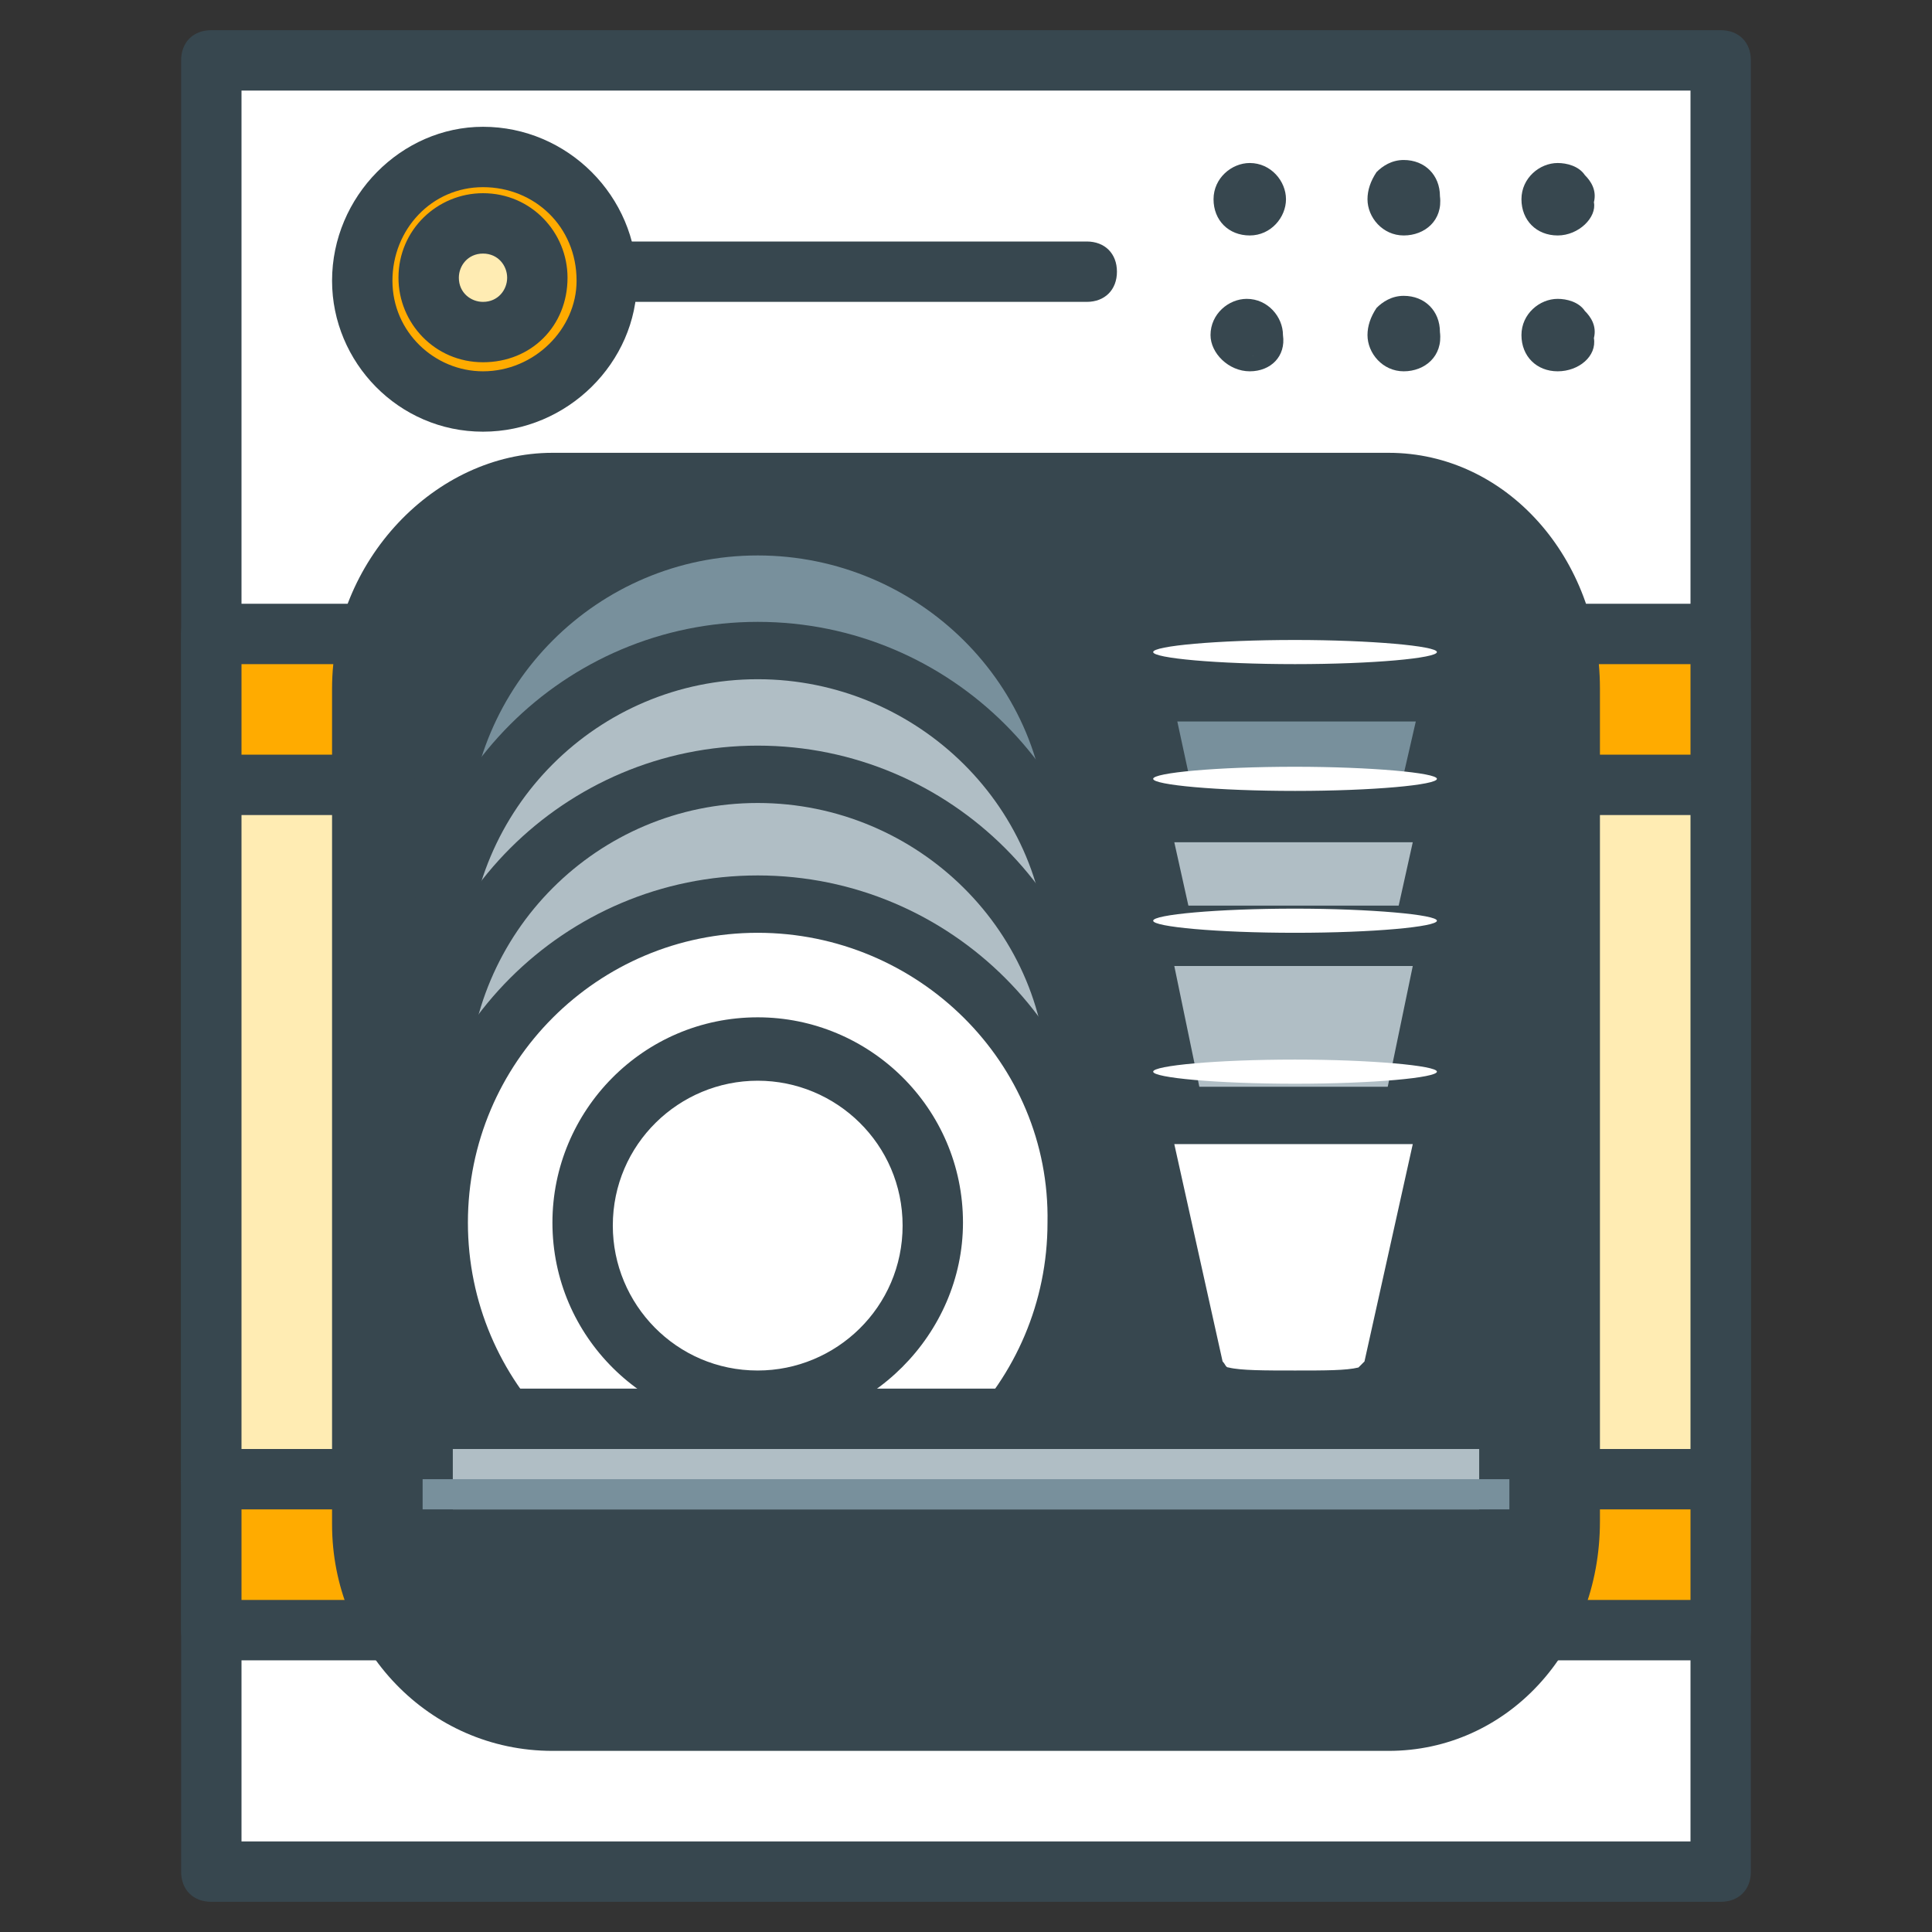 <?xml version="1.0" encoding="utf-8"?>
<!-- Generator: Adobe Illustrator 16.0.0, SVG Export Plug-In . SVG Version: 6.00 Build 0)  -->
<!DOCTYPE svg PUBLIC "-//W3C//DTD SVG 1.1//EN" "http://www.w3.org/Graphics/SVG/1.1/DTD/svg11.dtd">
<svg version="1.1" id="Layer_1" xmlns="http://www.w3.org/2000/svg" xmlns:xlink="http://www.w3.org/1999/xlink" x="0px" y="0px"
	 width="64px" height="64px" viewBox="0 0 64 64" enable-background="new 0 0 64 64" xml:space="preserve">
<rect x="0" y="0" width="64" height="64" fill="#333333" stroke="none"/>
<g>
	<g>
		<rect x="7" y="2" fill="#FFFFFF" width="50" height="60"/>
		<path fill="#37474F" d="M57,63H7c-0.6,0-1-0.4-1-1V2c0-0.6,0.4-1,1-1h50c0.6,0,1,0.4,1,1v60C58,62.6,57.6,63,57,63z M8,61h48V3H8
			V61z"/>
	</g>
	<g>
		<rect x="7" y="21" fill="#FFAB00" width="50" height="33"/>
		<path fill="#37474F" d="M57,55H7c-0.6,0-1-0.4-1-1V21c0-0.6,0.4-1,1-1h50c0.6,0,1,0.4,1,1v33C58,54.6,57.6,55,57,55z M8,53h48V22
			H8V53z"/>
	</g>
	<g>
		<rect x="7" y="26" fill="#FFECB3" width="50" height="23"/>
		<path fill="#37474F" d="M57,50H7c-0.6,0-1-0.4-1-1V26c0-0.6,0.4-1,1-1h50c0.6,0,1,0.4,1,1v23C58,49.6,57.6,50,57,50z M8,48h48V27
			H8V48z"/>
	</g>
	<g>
		<path fill="#37474F" d="M52,50.5c0,3.5-2.5,6.5-6,6.5H18.3c-3.5,0-6.3-3-6.3-6.5V22.8c0-3.5,2.8-6.8,6.3-6.8H46c3.5,0,6,3.3,6,6.8
			V50.5z"/>
		<path fill="#37474F" d="M46,58H18.3c-4.1,0-7.3-3.4-7.3-7.5V22.8c0-4.2,3.4-7.8,7.3-7.8H46c3.9,0,7,3.5,7,7.8v27.6
			C53,54.7,49.9,58,46,58z M18.3,17c-2.8,0-5.3,2.7-5.3,5.8v27.6c0,3,2.4,5.5,5.3,5.5H46c2.8,0,5-2.4,5-5.5V22.8
			c0-2.8-1.9-5.8-5-5.8H18.3z"/>
	</g>
	<g>
		<g>
			<path fill="#78909C" d="M35.8,28.1c0,5.9-4.8,10.6-10.6,10.6c-5.9,0-10.6-4.8-10.6-10.6c0-5.9,4.8-10.6,10.6-10.6
				C31,17.4,35.8,22.2,35.8,28.1z"/>
			<path fill="#37474F" d="M25.1,39.7c-6.4,0-11.6-5.2-11.6-11.6c0-6.4,5.2-11.6,11.6-11.6c6.4,0,11.6,5.2,11.6,11.6
				C36.8,34.5,31.5,39.7,25.1,39.7z M25.1,18.4c-5.3,0-9.6,4.3-9.6,9.6c0,5.3,4.3,9.6,9.6,9.6c5.3,0,9.6-4.3,9.6-9.6
				C34.8,22.7,30.4,18.4,25.1,18.4z"/>
		</g>
		<g>
			<path fill="#FFFFFF" d="M30.9,28.1c0,3.2-2.6,5.8-5.8,5.8c-3.2,0-5.8-2.6-5.8-5.8c0-3.2,2.6-5.7,5.8-5.7
				C28.3,22.3,30.9,24.9,30.9,28.1z"/>
			<path fill="#37474F" d="M25.1,34.8c-3.7,0-6.8-3-6.8-6.8c0-3.7,3-6.7,6.8-6.7c3.7,0,6.8,3,6.8,6.7C31.9,31.8,28.8,34.8,25.1,34.8
				z M25.1,23.3c-2.6,0-4.8,2.1-4.8,4.7c0,2.6,2.1,4.8,4.8,4.8c2.6,0,4.8-2.1,4.8-4.8C29.9,25.4,27.7,23.3,25.1,23.3z"/>
		</g>
	</g>
	<g>
		<g>
			<path fill="#B0BEC5" d="M35.8,32.2c0,5.9-4.8,10.6-10.6,10.6c-5.9,0-10.6-4.8-10.6-10.6c0-5.9,4.8-10.6,10.6-10.6
				C31,21.5,35.8,26.3,35.8,32.2z"/>
			<path fill="#37474F" d="M25.1,43.8c-6.4,0-11.6-5.2-11.6-11.6c0-6.4,5.2-11.6,11.6-11.6c6.4,0,11.6,5.2,11.6,11.6
				C36.8,38.6,31.5,43.8,25.1,43.8z M25.1,22.5c-5.3,0-9.6,4.3-9.6,9.6c0,5.3,4.3,9.6,9.6,9.6c5.3,0,9.6-4.3,9.6-9.6
				C34.8,26.8,30.4,22.5,25.1,22.5z"/>
		</g>
		<g>
			<path fill="#FFFFFF" d="M30.9,32.1c0,3.2-2.6,5.8-5.8,5.8c-3.2,0-5.8-2.6-5.8-5.8c0-3.2,2.6-5.8,5.8-5.8
				C28.3,26.4,30.9,29,30.9,32.1z"/>
			<path fill="#37474F" d="M25.1,38.9c-3.7,0-6.8-3-6.8-6.8c0-3.7,3-6.8,6.8-6.8c3.7,0,6.8,3,6.8,6.8C31.9,35.9,28.8,38.9,25.1,38.9
				z M25.1,27.4c-2.6,0-4.8,2.1-4.8,4.8c0,2.6,2.1,4.8,4.8,4.8c2.6,0,4.8-2.1,4.8-4.8C29.9,29.5,27.7,27.4,25.1,27.4z"/>
		</g>
	</g>
	<g>
		<g>
			<path fill="#B0BEC5" d="M35.8,36.2c0,5.9-4.8,10.6-10.6,10.6c-5.9,0-10.6-4.8-10.6-10.6c0-5.9,4.8-10.6,10.6-10.6
				C31,25.6,35.8,30.4,35.8,36.2z"/>
			<path fill="#37474F" d="M25.1,47.9c-6.4,0-11.6-5.2-11.6-11.6c0-6.4,5.2-11.6,11.6-11.6c6.4,0,11.6,5.2,11.6,11.6
				C36.8,42.7,31.5,47.9,25.1,47.9z M25.1,26.6c-5.3,0-9.6,4.3-9.6,9.6c0,5.3,4.3,9.6,9.6,9.6c5.3,0,9.6-4.3,9.6-9.6
				C34.8,30.9,30.4,26.6,25.1,26.6z"/>
		</g>
		<g>
			<path fill="#FFFFFF" d="M30.9,36.2c0,3.2-2.6,5.8-5.8,5.8c-3.2,0-5.8-2.6-5.8-5.8c0-3.2,2.6-5.7,5.8-5.7
				C28.3,30.5,30.9,33.1,30.9,36.2z"/>
			<path fill="#37474F" d="M25.1,43c-3.7,0-6.8-3-6.8-6.8c0-3.7,3-6.7,6.8-6.7c3.7,0,6.8,3,6.8,6.7C31.9,40,28.8,43,25.1,43z
				 M25.1,31.5c-2.6,0-4.8,2.1-4.8,4.7c0,2.6,2.1,4.8,4.8,4.8c2.6,0,4.8-2.1,4.8-4.8C29.9,33.6,27.7,31.5,25.1,31.5z"/>
		</g>
	</g>
	<g>
		<g>
			<path fill="#FFFFFF" d="M35.8,40.5c0,5.9-4.8,10.6-10.6,10.6c-5.9,0-10.6-4.8-10.6-10.6c0-5.9,4.8-10.6,10.6-10.6
				C31,29.9,35.8,34.6,35.8,40.5z"/>
			<path fill="#37474F" d="M25.1,52.2c-6.4,0-11.6-5.2-11.6-11.6c0-6.4,5.2-11.6,11.6-11.6c6.4,0,11.6,5.2,11.6,11.6
				C36.8,46.9,31.5,52.2,25.1,52.2z M25.1,30.9c-5.3,0-9.6,4.3-9.6,9.6c0,5.3,4.3,9.6,9.6,9.6c5.3,0,9.6-4.3,9.6-9.6
				C34.8,35.2,30.4,30.9,25.1,30.9z"/>
		</g>
		<g>
			<path fill="#FFFFFF" d="M30.9,40.5c0,3.2-2.6,5.8-5.8,5.8c-3.2,0-5.8-2.6-5.8-5.8c0-3.2,2.6-5.8,5.8-5.8
				C28.3,34.8,30.9,37.3,30.9,40.5z"/>
			<path fill="#37474F" d="M25.1,47.3c-3.7,0-6.8-3-6.8-6.8c0-3.7,3-6.8,6.8-6.8c3.7,0,6.8,3,6.8,6.8C31.9,44.2,28.8,47.3,25.1,47.3
				z M25.1,35.8c-2.6,0-4.8,2.1-4.8,4.8c0,2.6,2.1,4.8,4.8,4.8c2.6,0,4.8-2.1,4.8-4.8C29.9,37.9,27.7,35.8,25.1,35.8z"/>
		</g>
	</g>
	<g>
		<g>
			<g>
				<path fill="#37474F" d="M50.9,11.1c0-0.4,0.3-0.7,0.7-0.7c0.4,0,0.7,0.3,0.7,0.7c0,0.4-0.3,0.7-0.7,0.7
					C51.2,11.8,50.9,11.5,50.9,11.1z"/>
				<path fill="#37474F" d="M51.6,12.3c-0.7,0-1.2-0.5-1.2-1.2c0-0.7,0.6-1.2,1.2-1.2c0.3,0,0.7,0.1,0.9,0.4
					c0.2,0.2,0.4,0.5,0.3,0.9C52.9,11.8,52.3,12.3,51.6,12.3L51.6,12.3z M51.6,10.9c-0.1,0-0.2,0.1-0.2,0.2c0,0.1,0.1,0.2,0.2,0.2
					v0.5l0-0.5c0.1,0,0.3-0.1,0.3-0.2c0-0.1,0-0.1-0.1-0.2C51.8,10.9,51.7,10.9,51.6,10.9z"/>
			</g>
			<g>
				<path fill="#37474F" d="M45.8,11.1c0-0.4,0.3-0.7,0.7-0.7c0.4,0,0.7,0.3,0.7,0.7c0,0.4-0.3,0.7-0.7,0.7
					C46.1,11.8,45.8,11.5,45.8,11.1z"/>
				<path fill="#37474F" d="M46.5,12.3L46.5,12.3c-0.7,0-1.2-0.6-1.2-1.2c0-0.3,0.1-0.6,0.3-0.9c0.2-0.2,0.5-0.4,0.9-0.4
					c0.7,0,1.2,0.5,1.2,1.2C47.8,11.8,47.2,12.3,46.5,12.3z M46.5,10.9c-0.1,0-0.1,0-0.2,0.1c0,0-0.1,0.1-0.1,0.2
					c0,0.1,0.1,0.2,0.2,0.2c0.1,0,0.2-0.1,0.2-0.2C46.8,11,46.7,10.9,46.5,10.9z"/>
			</g>
			<g>
				<path fill="#37474F" d="M40.7,11.1c0-0.4,0.3-0.7,0.7-0.7c0.4,0,0.7,0.3,0.7,0.7c0,0.4-0.3,0.7-0.7,0.7
					C41,11.8,40.7,11.5,40.7,11.1z"/>
				<path fill="#37474F" d="M41.4,12.3L41.4,12.3C41.4,12.3,41.4,12.3,41.4,12.3c-0.7,0-1.3-0.6-1.3-1.2c0-0.7,0.6-1.2,1.2-1.2
					c0.7,0,1.2,0.6,1.2,1.2C42.6,11.8,42.1,12.3,41.4,12.3z M41.4,10.9c-0.1,0-0.2,0.1-0.2,0.2c0,0.1,0.1,0.2,0.2,0.2l0.1,0.5v-0.5
					c0.1,0,0.2-0.1,0.2-0.2C41.6,11,41.5,10.9,41.4,10.9z"/>
			</g>
		</g>
		<g>
			<g>
				<path fill="#37474F" d="M50.9,6.6c0-0.4,0.3-0.7,0.7-0.7c0.4,0,0.7,0.3,0.7,0.7c0,0.4-0.3,0.7-0.7,0.7C51.2,7.3,50.9,7,50.9,6.6
					z"/>
				<path fill="#37474F" d="M51.6,7.8c-0.7,0-1.2-0.5-1.2-1.2c0-0.7,0.6-1.2,1.2-1.2c0.3,0,0.7,0.1,0.9,0.4c0.2,0.2,0.4,0.5,0.3,0.9
					C52.9,7.2,52.3,7.8,51.6,7.8L51.6,7.8z M51.6,6.3c-0.1,0-0.2,0.1-0.2,0.2c0,0.1,0.1,0.2,0.2,0.2v0.5l0-0.5
					c0.2,0,0.3-0.1,0.3-0.2c0-0.1,0-0.1-0.1-0.2C51.8,6.4,51.7,6.3,51.6,6.3z"/>
			</g>
			<g>
				<path fill="#37474F" d="M45.8,6.6c0-0.4,0.3-0.7,0.7-0.7c0.4,0,0.7,0.3,0.7,0.7c0,0.4-0.3,0.7-0.7,0.7C46.1,7.3,45.8,7,45.8,6.6
					z"/>
				<path fill="#37474F" d="M46.5,7.8L46.5,7.8c-0.7,0-1.2-0.6-1.2-1.2c0-0.3,0.1-0.6,0.3-0.9c0.2-0.2,0.5-0.4,0.9-0.4
					c0.7,0,1.2,0.5,1.2,1.2C47.8,7.3,47.2,7.8,46.5,7.8z M46.5,6.3c-0.1,0-0.1,0-0.2,0.1c0,0-0.1,0.1-0.1,0.2c0,0.1,0.1,0.2,0.2,0.2
					c0.1,0,0.2-0.1,0.2-0.2C46.8,6.4,46.7,6.3,46.5,6.3z"/>
			</g>
			<g>
				<path fill="#37474F" d="M40.7,6.6c0-0.4,0.3-0.7,0.7-0.7c0.4,0,0.7,0.3,0.7,0.7c0,0.4-0.3,0.7-0.7,0.7C41,7.3,40.7,7,40.7,6.6z"
					/>
				<path fill="#37474F" d="M41.4,7.8L41.4,7.8C41.4,7.8,41.4,7.8,41.4,7.8c-0.7,0-1.2-0.5-1.2-1.2c0-0.7,0.6-1.2,1.2-1.2
					c0.7,0,1.2,0.6,1.2,1.2C42.6,7.2,42.1,7.8,41.4,7.8L41.4,7.8z M41.4,6.3c-0.1,0-0.2,0.1-0.2,0.2c0,0.1,0.1,0.2,0.2,0.2l0.1,0.5
					V6.8c0.1,0,0.2-0.1,0.2-0.2C41.6,6.4,41.5,6.3,41.4,6.3z"/>
			</g>
		</g>
	</g>
	<g>
		<g>
			<path fill="#78909C" d="M48,23H37.7l2,9H40c-0.1,0-0.2,0-0.2,0.1c0,0.2,1.4,0.4,3.1,0.4c1.7,0,3.1-0.1,3.1-0.4
				c0-0.1-0.1-0.1-0.2-0.1H46L48,23z"/>
			<path fill="#37474F" d="M42.8,33.5c-1.9,0-3-0.1-3.6-0.5h-0.4l-2.5-11h12.9l-2.5,11h-0.3C45.8,33.4,44.7,33.5,42.8,33.5z
				 M45,31.6c-0.1,0.1-0.1,0.3-0.1,0.5c0,0.6,0.5,0.9,0.8,0.9v-1.1L45,31.8L45,31.6z M40,31.9V33c0.3,0,0.8-0.3,0.8-0.9
				c0-0.2-0.1-0.4-0.1-0.5l0,0.2L40,31.9z M40.6,31.3c0.4,0.1,1.2,0.1,2.3,0.1c1.2,0,1.9-0.1,2.3-0.1l1.7-7.4h-7.9L40.6,31.3z"/>
		</g>
		<g>
			<path fill="#FFFFFF" d="M47.6,21.6c0,0.2-2.1,0.4-4.7,0.4c-2.6,0-4.7-0.2-4.7-0.4c0-0.2,2.1-0.4,4.7-0.4
				C45.4,21.2,47.6,21.4,47.6,21.6z"/>
		</g>
		<g>
			<g>
				<g>
					
						<path fill="#FFFFFF" stroke="#37474F" stroke-width="2" stroke-linecap="round" stroke-linejoin="round" stroke-miterlimit="10" d="
						M42.2,32.2"/>
				</g>
				<g>
					
						<path fill="#FFFFFF" stroke="#37474F" stroke-width="2" stroke-linecap="round" stroke-linejoin="round" stroke-miterlimit="10" d="
						M41.2,23.1"/>
				</g>
			</g>
			<g>
				<g>
					
						<path fill="#FFFFFF" stroke="#37474F" stroke-width="2" stroke-linecap="round" stroke-linejoin="round" stroke-miterlimit="10" d="
						M44.8,32.2"/>
				</g>
				<g>
					
						<path fill="#FFFFFF" stroke="#37474F" stroke-width="2" stroke-linecap="round" stroke-linejoin="round" stroke-miterlimit="10" d="
						M46.4,23.1"/>
				</g>
				<g>
					
						<path fill="#FFFFFF" stroke="#37474F" stroke-width="2" stroke-linecap="round" stroke-linejoin="round" stroke-miterlimit="10" d="
						M43.5,32.2"/>
				</g>
				<g>
					
						<path fill="#FFFFFF" stroke="#37474F" stroke-width="2" stroke-linecap="round" stroke-linejoin="round" stroke-miterlimit="10" d="
						M44.5,23.1"/>
				</g>
			</g>
		</g>
	</g>
	<g>
		<g>
			<path fill="#B0BEC5" d="M48,27H37.7l2,9H40c-0.1,0-0.2,0.1-0.2,0.2c0,0.2,1.4,0.5,3.1,0.5c1.7,0,3.1-0.2,3.1-0.5
				c0-0.1-0.1-0.2-0.2-0.2H46L48,27z"/>
			<path fill="#37474F" d="M42.8,37.7c-3.2,0-4-0.5-4.1-1.3c0-0.1,0-0.1-0.1-0.2l-2-9c-0.1-0.3,0-0.6,0.2-0.8
				c0.2-0.2,0.5-0.4,0.8-0.4H48c0.3,0,0.6,0.1,0.8,0.4c0.2,0.2,0.3,0.5,0.2,0.8l-2,9c0,0.1,0,0.1,0,0.1C46.8,37,46.3,37.7,42.8,37.7
				z M40.9,35.5c0.4,0.1,1.1,0.1,2,0.1s1.6-0.1,2-0.1c0.1-0.1,0.2-0.3,0.3-0.4l1.6-7.2h-7.9l1.6,7.2C40.7,35.3,40.8,35.4,40.9,35.5z
				"/>
		</g>
		<g>
			<path fill="#FFFFFF" d="M47.6,25.8c0,0.2-2.1,0.4-4.7,0.4c-2.6,0-4.7-0.2-4.7-0.4c0-0.2,2.1-0.4,4.7-0.4
				C45.4,25.4,47.6,25.6,47.6,25.8z"/>
		</g>
		<g>
			<g>
				<g>
					
						<path fill="#FFFFFF" stroke="#37474F" stroke-width="2" stroke-linecap="round" stroke-linejoin="round" stroke-miterlimit="10" d="
						M42.2,36.5"/>
				</g>
				<g>
					
						<path fill="#FFFFFF" stroke="#37474F" stroke-width="2" stroke-linecap="round" stroke-linejoin="round" stroke-miterlimit="10" d="
						M41.2,27.3"/>
				</g>
			</g>
			<g>
				<g>
					
						<path fill="#FFFFFF" stroke="#37474F" stroke-width="2" stroke-linecap="round" stroke-linejoin="round" stroke-miterlimit="10" d="
						M44.8,36.4"/>
				</g>
				<g>
					
						<path fill="#FFFFFF" stroke="#37474F" stroke-width="2" stroke-linecap="round" stroke-linejoin="round" stroke-miterlimit="10" d="
						M46.4,27.3"/>
				</g>
				<g>
					
						<path fill="#FFFFFF" stroke="#37474F" stroke-width="2" stroke-linecap="round" stroke-linejoin="round" stroke-miterlimit="10" d="
						M43.5,36.5"/>
				</g>
				<g>
					
						<path fill="#FFFFFF" stroke="#37474F" stroke-width="2" stroke-linecap="round" stroke-linejoin="round" stroke-miterlimit="10" d="
						M44.5,27.3"/>
				</g>
			</g>
		</g>
	</g>
	<g>
		<g>
			<path fill="#B0BEC5" d="M48,31H37.7l2,10H40c-0.1,0-0.2,0-0.2,0c0,0.2,1.4,0.4,3.1,0.4c1.7,0,3.1-0.1,3.1-0.3
				c0-0.1-0.1-0.1-0.2-0.1H46L48,31z"/>
			<path fill="#37474F" d="M42.8,42.4c-2.3,0-3.6-0.1-4-0.8c-0.1-0.1-0.1-0.2-0.2-0.4l-2-10c-0.1-0.3,0-0.6,0.2-0.8
				c0.2-0.2,0.5-0.4,0.8-0.4H48c0.3,0,0.6,0.1,0.8,0.4c0.2,0.2,0.3,0.5,0.2,0.8l-2,10c0,0.1-0.1,0.2-0.1,0.3
				C46.5,42.3,45.3,42.4,42.8,42.4z M40.7,40.3c0.4,0.1,1.2,0.1,2.2,0.1c1.1,0,1.7,0,2.1-0.1c0,0,0.1-0.1,0.1-0.1l1.7-8.2h-7.9
				l1.7,8.2C40.6,40.2,40.6,40.3,40.7,40.3z"/>
		</g>
		<g>
			<path fill="#FFFFFF" d="M47.6,30.5c0,0.2-2.1,0.4-4.7,0.4c-2.6,0-4.7-0.2-4.7-0.4c0-0.2,2.1-0.4,4.7-0.4
				C45.4,30.1,47.6,30.3,47.6,30.5z"/>
		</g>
		<g>
			<g>
				<g>
					
						<path fill="#FFFFFF" stroke="#37474F" stroke-width="2" stroke-linecap="round" stroke-linejoin="round" stroke-miterlimit="10" d="
						M42.2,41.1"/>
				</g>
				<g>
					
						<path fill="#FFFFFF" stroke="#37474F" stroke-width="2" stroke-linecap="round" stroke-linejoin="round" stroke-miterlimit="10" d="
						M41.2,32"/>
				</g>
			</g>
			<g>
				<g>
					
						<path fill="#FFFFFF" stroke="#37474F" stroke-width="2" stroke-linecap="round" stroke-linejoin="round" stroke-miterlimit="10" d="
						M44.8,41.1"/>
				</g>
				<g>
					
						<path fill="#FFFFFF" stroke="#37474F" stroke-width="2" stroke-linecap="round" stroke-linejoin="round" stroke-miterlimit="10" d="
						M46.4,32"/>
				</g>
				<g>
					
						<path fill="#FFFFFF" stroke="#37474F" stroke-width="2" stroke-linecap="round" stroke-linejoin="round" stroke-miterlimit="10" d="
						M43.5,41.1"/>
				</g>
				<g>
					
						<path fill="#FFFFFF" stroke="#37474F" stroke-width="2" stroke-linecap="round" stroke-linejoin="round" stroke-miterlimit="10" d="
						M44.5,32"/>
				</g>
			</g>
		</g>
	</g>
	<g>
		<g>
			<path fill="#FFFFFF" d="M48,37H37.7l2,9H40c-0.1,0-0.2,0-0.2,0.1c0,0.2,1.4,0.4,3.1,0.4c1.7,0,3.1-0.1,3.1-0.3
				c0-0.1-0.1-0.1-0.2-0.1H46L48,37z"/>
			<path fill="#37474F" d="M42.8,47.4c-2.3,0-3.6-0.1-4-0.9c-0.1-0.1-0.1-0.2-0.2-0.3l-2-9c-0.1-0.3,0-0.6,0.2-0.8
				c0.2-0.2,0.5-0.4,0.8-0.4H48c0.3,0,0.6,0.1,0.8,0.4c0.2,0.2,0.3,0.5,0.2,0.8l-2,9c0,0.1-0.1,0.2-0.1,0.3
				C46.6,47.3,45.3,47.4,42.8,47.4z M40.7,45.3c0.4,0.1,1.2,0.1,2.2,0.1c1,0,1.7,0,2.1-0.1c0.1-0.1,0.1-0.1,0.2-0.2l1.6-7.2h-7.9
				l1.6,7.2C40.6,45.2,40.6,45.3,40.7,45.3z"/>
		</g>
		<g>
			<path fill="#FFFFFF" d="M47.6,35.5c0,0.2-2.1,0.4-4.7,0.4c-2.6,0-4.7-0.2-4.7-0.4c0-0.2,2.1-0.4,4.7-0.4
				C45.4,35.1,47.6,35.3,47.6,35.5z"/>
		</g>
		<g>
			<g>
				<g>
					
						<path fill="#FFFFFF" stroke="#37474F" stroke-width="2" stroke-linecap="round" stroke-linejoin="round" stroke-miterlimit="10" d="
						M42.2,46.2"/>
				</g>
				<g>
					
						<path fill="#FFFFFF" stroke="#37474F" stroke-width="2" stroke-linecap="round" stroke-linejoin="round" stroke-miterlimit="10" d="
						M41.2,37"/>
				</g>
			</g>
			<g>
				<g>
					
						<path fill="#FFFFFF" stroke="#37474F" stroke-width="2" stroke-linecap="round" stroke-linejoin="round" stroke-miterlimit="10" d="
						M44.8,46.1"/>
				</g>
				<g>
					
						<path fill="#FFFFFF" stroke="#37474F" stroke-width="2" stroke-linecap="round" stroke-linejoin="round" stroke-miterlimit="10" d="
						M46.4,37"/>
				</g>
				<g>
					
						<path fill="#FFFFFF" stroke="#37474F" stroke-width="2" stroke-linecap="round" stroke-linejoin="round" stroke-miterlimit="10" d="
						M43.5,46.2"/>
				</g>
				<g>
					
						<path fill="#FFFFFF" stroke="#37474F" stroke-width="2" stroke-linecap="round" stroke-linejoin="round" stroke-miterlimit="10" d="
						M44.5,37"/>
				</g>
			</g>
		</g>
	</g>
	<g>
		<g>
			<rect x="14" y="47" fill="#B0BEC5" width="36" height="4"/>
			<path fill="#37474F" d="M50,52H14c-0.6,0-1-0.4-1-1v-4c0-0.6,0.4-1,1-1h36c0.6,0,1,0.4,1,1v4C51,51.6,50.6,52,50,52z M15,50h34
				v-2H15V50z"/>
		</g>
		<g>
			<rect x="14" y="49" fill="#78909C" width="36" height="1"/>
		</g>
	</g>
	<g>
		<path fill="#37474F" d="M36,10H19c-0.6,0-1-0.4-1-1s0.4-1,1-1h17c0.6,0,1,0.4,1,1S36.6,10,36,10z"/>
	</g>
	<g>
		<g>
			<path fill="#FFAB00" d="M20.1,9.2c0,2.2-1.8,4-4.1,4c-2.2,0-4-1.8-4-4c0-2.2,1.8-4.1,4-4.1C18.2,5.2,20.1,7,20.1,9.2z"/>
			<path fill="#37474F" d="M16,14.3c-2.8,0-5-2.3-5-5c0-2.8,2.3-5.1,5-5.1c2.8,0,5.1,2.3,5.1,5.1C21.1,12,18.8,14.3,16,14.3z
				 M16,6.2c-1.7,0-3,1.4-3,3.1c0,1.7,1.4,3,3,3c1.7,0,3.1-1.4,3.1-3C19.1,7.5,17.7,6.2,16,6.2z"/>
		</g>
		<g>
			<path fill="#FFECB3" d="M17.8,9.2c0,1-0.8,1.8-1.8,1.8c-1,0-1.8-0.8-1.8-1.8c0-1,0.8-1.8,1.8-1.8C17,7.4,17.8,8.2,17.8,9.2z"/>
			<path fill="#37474F" d="M16,12c-1.6,0-2.8-1.3-2.8-2.8c0-1.6,1.3-2.8,2.8-2.8c1.6,0,2.8,1.3,2.8,2.8C18.8,10.8,17.6,12,16,12z
				 M16,8.4c-0.5,0-0.8,0.4-0.8,0.8c0,0.5,0.4,0.8,0.8,0.8c0.5,0,0.8-0.4,0.8-0.8C16.8,8.8,16.5,8.4,16,8.4z"/>
		</g>
	</g>
</g>
</svg>
